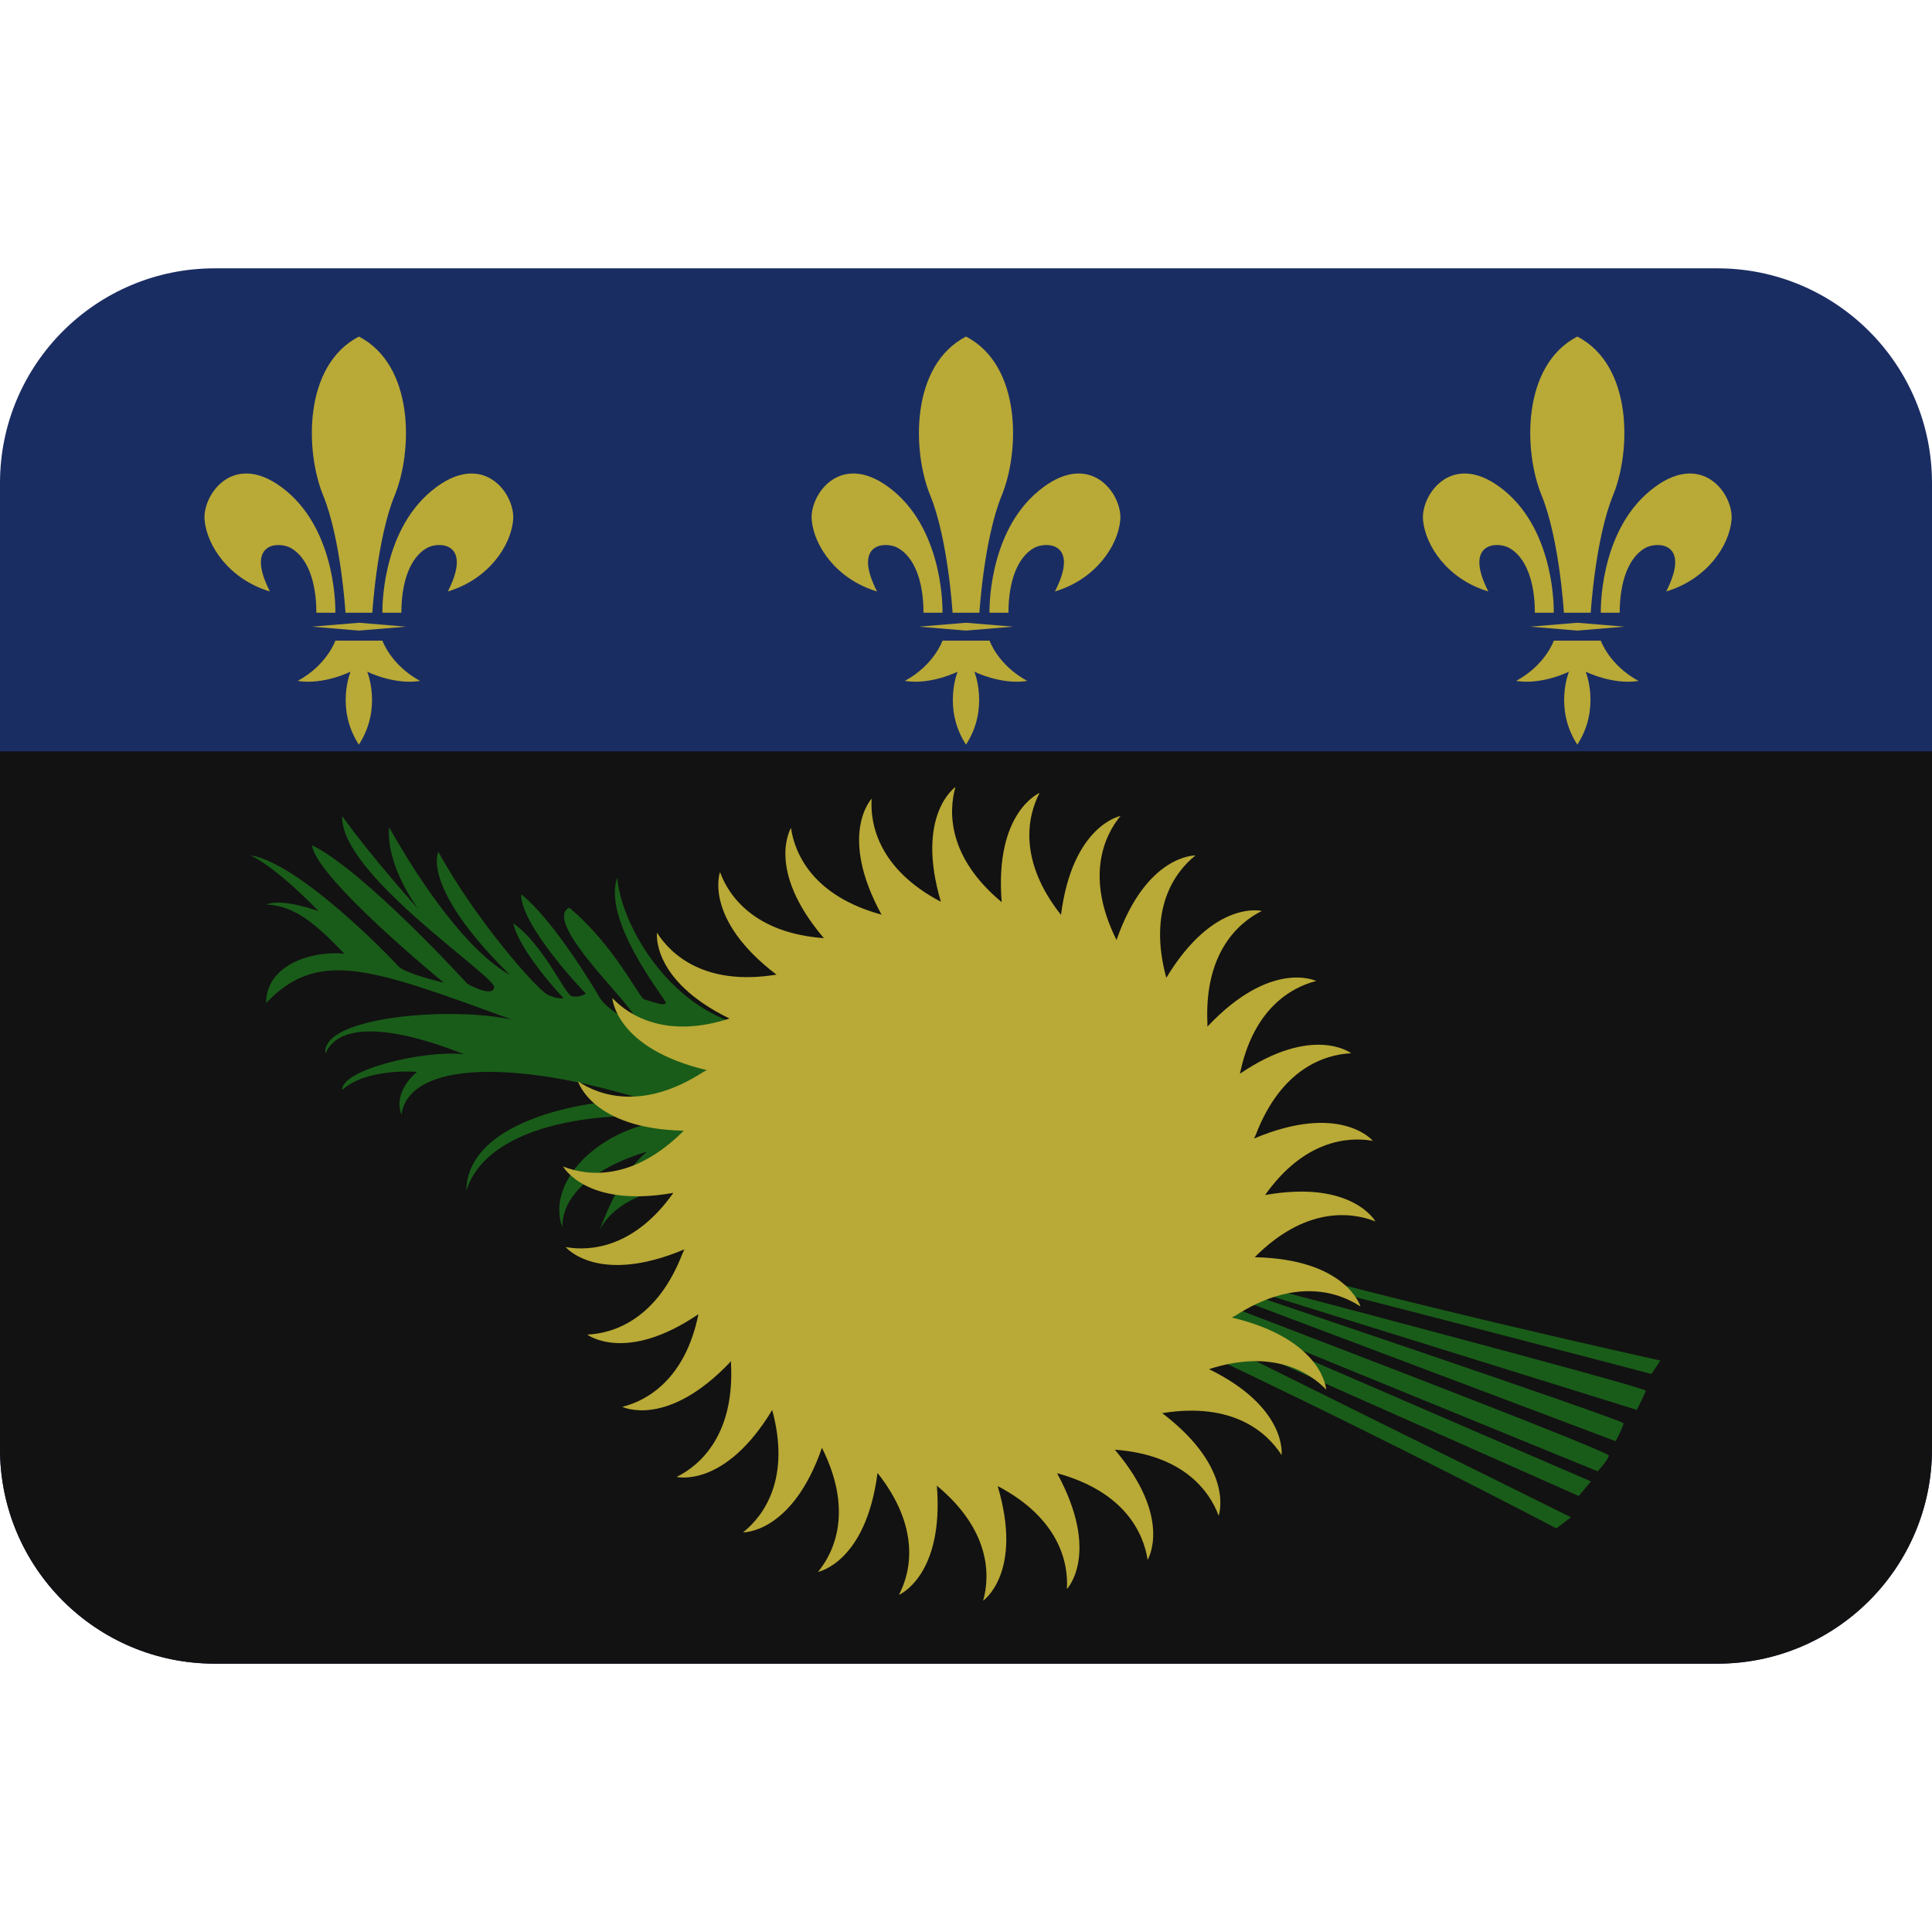 <svg viewBox="0 0 36 36" xmlns="http://www.w3.org/2000/svg"><path d="m36 27c0 2.209-1.791 4-4 4h-28c-2.209 0-4-1.791-4-4v-18c0-2.209 1.791-4 4-4h28c2.209 0 4 1.791 4 4z" fill="#1a2d62"/><path d="m0 27c0 2.209 1.791 4 4 4h28c2.209 0 4-1.791 4-4v-13h-36z" fill="#121212"/><path d="m29 28.479s-8.396-4.417-12.458-5.75-5.146-.292-5.375.208c.438-1.188.896-1.479.896-1.479s-1.604.416-1.583 1.416c-.333-.896.791-2 2.271-2.021-1.333-.188-3.646.021-4.062 1.333.021-1.354 2.375-1.729 3.333-1.688-2.396-.75-4.396-.729-4.542.271-.167-.438.292-.797.292-.797s-.938-.079-1.396.338c-.021-.375 1.521-.749 2.271-.666-1.312-.521-2.333-.606-2.583-.012-.085-.694 2.353-.882 3.478-.632-2.625-.958-3.604-1.333-4.583-.312 0-.708.854-.979 1.458-.917-.521-.542-.916-.896-1.458-.917.312-.125.979.125.979.125s-.75-.792-1.271-1.042c.917.146 2.625 1.917 2.75 2.062s.854.312.854.312-2.375-1.938-2.458-2.562c.979.479 2.896 2.583 2.896 2.583s.479.271.5.062c.021-.208-2.875-2.104-2.833-3.188.583.812 1.417 1.729 1.417 1.729s-.604-.792-.542-1.521c.583 1.042 1.458 2.312 2.25 2.75-1.302-1.278-1.438-2.021-1.333-2.292.708 1.292 1.854 2.583 2.042 2.667s.292.062.292.062-.812-.854-.938-1.396c.562.396.958 1.312 1.083 1.354s.271-.042.271-.042-1.208-1.25-1.208-1.854c.583.458 1.354 1.729 1.458 1.917s.583.521.646.375-1.729-1.771-1.208-2.042c.833.688 1.312 1.688 1.396 1.708s.458.167.396.042-1.175-1.531-.896-2.312c.061.829.917 2.417 2.396 2.771s5.875 3.312 8.812 4.188 8.229 2.042 8.229 2.042l-.167.25s-7.771-2.042-7.771-1.979.229.271.229.271 7.459 1.958 7.438 2.021-.168.356-.168.356l-7.562-2.354h-.229s7.542 2.542 7.542 2.604-.146.333-.146.333l-7.792-2.938.25.292s7.438 2.832 7.417 2.916-.209.292-.209.292l-7.083-2.896-.417-.104 7.375 3.188-.229.271-6.854-3.041h-.229l6.938 3.438z" fill="#195c19"/><path d="m25.351 24.345s-.259-.883-1.971-.919l.004-.004c.933-.933 1.781-.845 2.245-.663 0 0-.433-.78-2.056-.491.716-1.012 1.531-1.094 2.008-1.01 0 0-.598-.724-2.215-.043.01-.023.024-.043.033-.068.471-1.232 1.281-1.498 1.779-1.521 0 0-.711-.544-2.073.381.245-1.205.952-1.611 1.421-1.727 0 0-.837-.415-2.029.851 0-.017.003-.032.002-.048-.065-1.316.567-1.888 1.014-2.109 0 0-.896-.22-1.781 1.247l-.001-.005c-.343-1.272.155-1.965.545-2.276 0 0-.914-.024-1.471 1.576-.579-1.158-.241-1.931.074-2.312 0 0-.895.17-1.109 1.844-.799-1.012-.628-1.836-.399-2.273 0 0-.842.351-.706 2.035-.995-.827-.997-1.669-.862-2.145 0 0-.752.517-.271 2.138-1.144-.601-1.323-1.427-1.29-1.921 0 0-.634.664.184 2.161-1.266-.345-1.616-1.123-1.687-1.616 0 0-.479.774.613 2.054-1.274-.093-1.768-.769-1.936-1.232 0 0-.318.87 1.054 1.913-.008.001-.015 0-.023.002-1.3.205-1.938-.363-2.205-.785 0 0-.117.882 1.351 1.6-1.154.374-1.853-.033-2.183-.382 0 0 .053.938 1.76 1.343-.022.013-.044.021-.066.035-1.106.714-1.919.452-2.333.175 0 0 .259.883 1.97.919l-.005.004c-.93.931-1.78.847-2.244.663 0 0 .433.781 2.055.491-.714 1.01-1.53 1.096-2.007 1.01 0 0 .598.724 2.214.042-.01.024-.024.044-.033.068-.469 1.229-1.28 1.5-1.778 1.521 0 0 .71.544 2.071-.38-.243 1.203-.95 1.612-1.419 1.726 0 0 .836.415 2.028-.851 0 .016-.003.031-.002.048.067 1.314-.565 1.889-1.013 2.109 0 0 .896.22 1.781-1.247l.001.005c.344 1.271-.154 1.965-.544 2.275 0 0 .914.024 1.47-1.575.579 1.156.242 1.93-.074 2.312 0 0 .895-.171 1.109-1.844.8 1.011.629 1.835.399 2.272 0 0 .842-.351.707-2.035.995.826.997 1.669.862 2.144 0 0 .752-.517.271-2.137 1.147.603 1.321 1.429 1.29 1.92 0 0 .633-.663-.183-2.159 1.268.346 1.613 1.124 1.687 1.614 0 0 .478-.772-.611-2.052 1.275.093 1.765.77 1.935 1.23 0 0 .318-.869-1.054-1.913l.021-.001c1.303-.206 1.938.364 2.205.784 0 0 .117-.881-1.351-1.601 1.155-.374 1.852.035 2.183.382 0 0-.053-.937-1.759-1.344.022-.013.044-.021.065-.034 1.107-.711 1.917-.447 2.333-.171zm-19.102-12.928s.043-1.479-.916-2.271c-.958-.792-1.562.062-1.521.542.042.479.455 1.104 1.217 1.333-.467-.917.167-.934.387-.812.311.172.479.625.479 1.208zm.439-5.146c-1.042.542-1 2.146-.667 2.958.333.813.417 2.188.417 2.188h.5s.083-1.375.417-2.188c.333-.812.374-2.417-.667-2.958zm.438 5.146s-.043-1.479.916-2.271c.958-.792 1.562.062 1.52.542-.042.479-.455 1.104-1.217 1.333.467-.917-.167-.934-.387-.812-.311.172-.479.625-.479 1.208zm-.438.187-.877.073.877.073.876-.073zm1.14 1.084c-.547-.297-.702-.75-.702-.75h-.877s-.155.453-.702.75c.484.078.984-.172.984-.172s-.282.688.156 1.359c.438-.672.156-1.359.156-1.359s.501.25.985.172zm9.734-1.271s.043-1.479-.916-2.271c-.958-.792-1.563.062-1.521.542.042.479.455 1.104 1.217 1.333-.467-.917.167-.934.387-.812.311.172.479.625.479 1.208zm.438-5.146c-1.042.542-1 2.146-.667 2.958.333.813.417 2.188.417 2.188h.5s.083-1.375.417-2.188c.333-.812.375-2.417-.667-2.958zm.438 5.146s-.043-1.479.916-2.271c.958-.792 1.562.062 1.521.542-.042.479-.455 1.104-1.218 1.333.468-.917-.167-.934-.387-.812-.311.172-.479.625-.479 1.208zm-.438.187-.877.073.877.073.877-.073zm1.141 1.084c-.547-.297-.702-.75-.702-.75h-.877s-.155.453-.702.75c.484.078.984-.172.984-.172s-.282.687.156 1.359c.438-.672.156-1.359.156-1.359s.5.25.985.172zm9.811-1.271s.043-1.479-.915-2.271c-.959-.792-1.563.062-1.521.542.042.479.455 1.104 1.217 1.333-.467-.917.168-.934.388-.812.311.172.479.625.479 1.208zm.439-5.146c-1.042.542-1 2.146-.666 2.958.333.813.416 2.188.416 2.188h.5s.083-1.375.416-2.188c.334-.812.376-2.417-.666-2.958zm.438 5.146s-.043-1.479.916-2.271c.958-.792 1.562.062 1.52.542-.042.479-.455 1.104-1.218 1.333.468-.917-.167-.934-.387-.812-.311.172-.479.625-.479 1.208zm-.438.187-.877.073.877.073.877-.073zm1.14 1.084c-.547-.297-.702-.75-.702-.75h-.876s-.155.453-.702.75c.484.078.984-.172.984-.172s-.282.688.156 1.359c.438-.672.156-1.359.156-1.359s.5.25.984.172z" fill="#b9a936"/></svg>